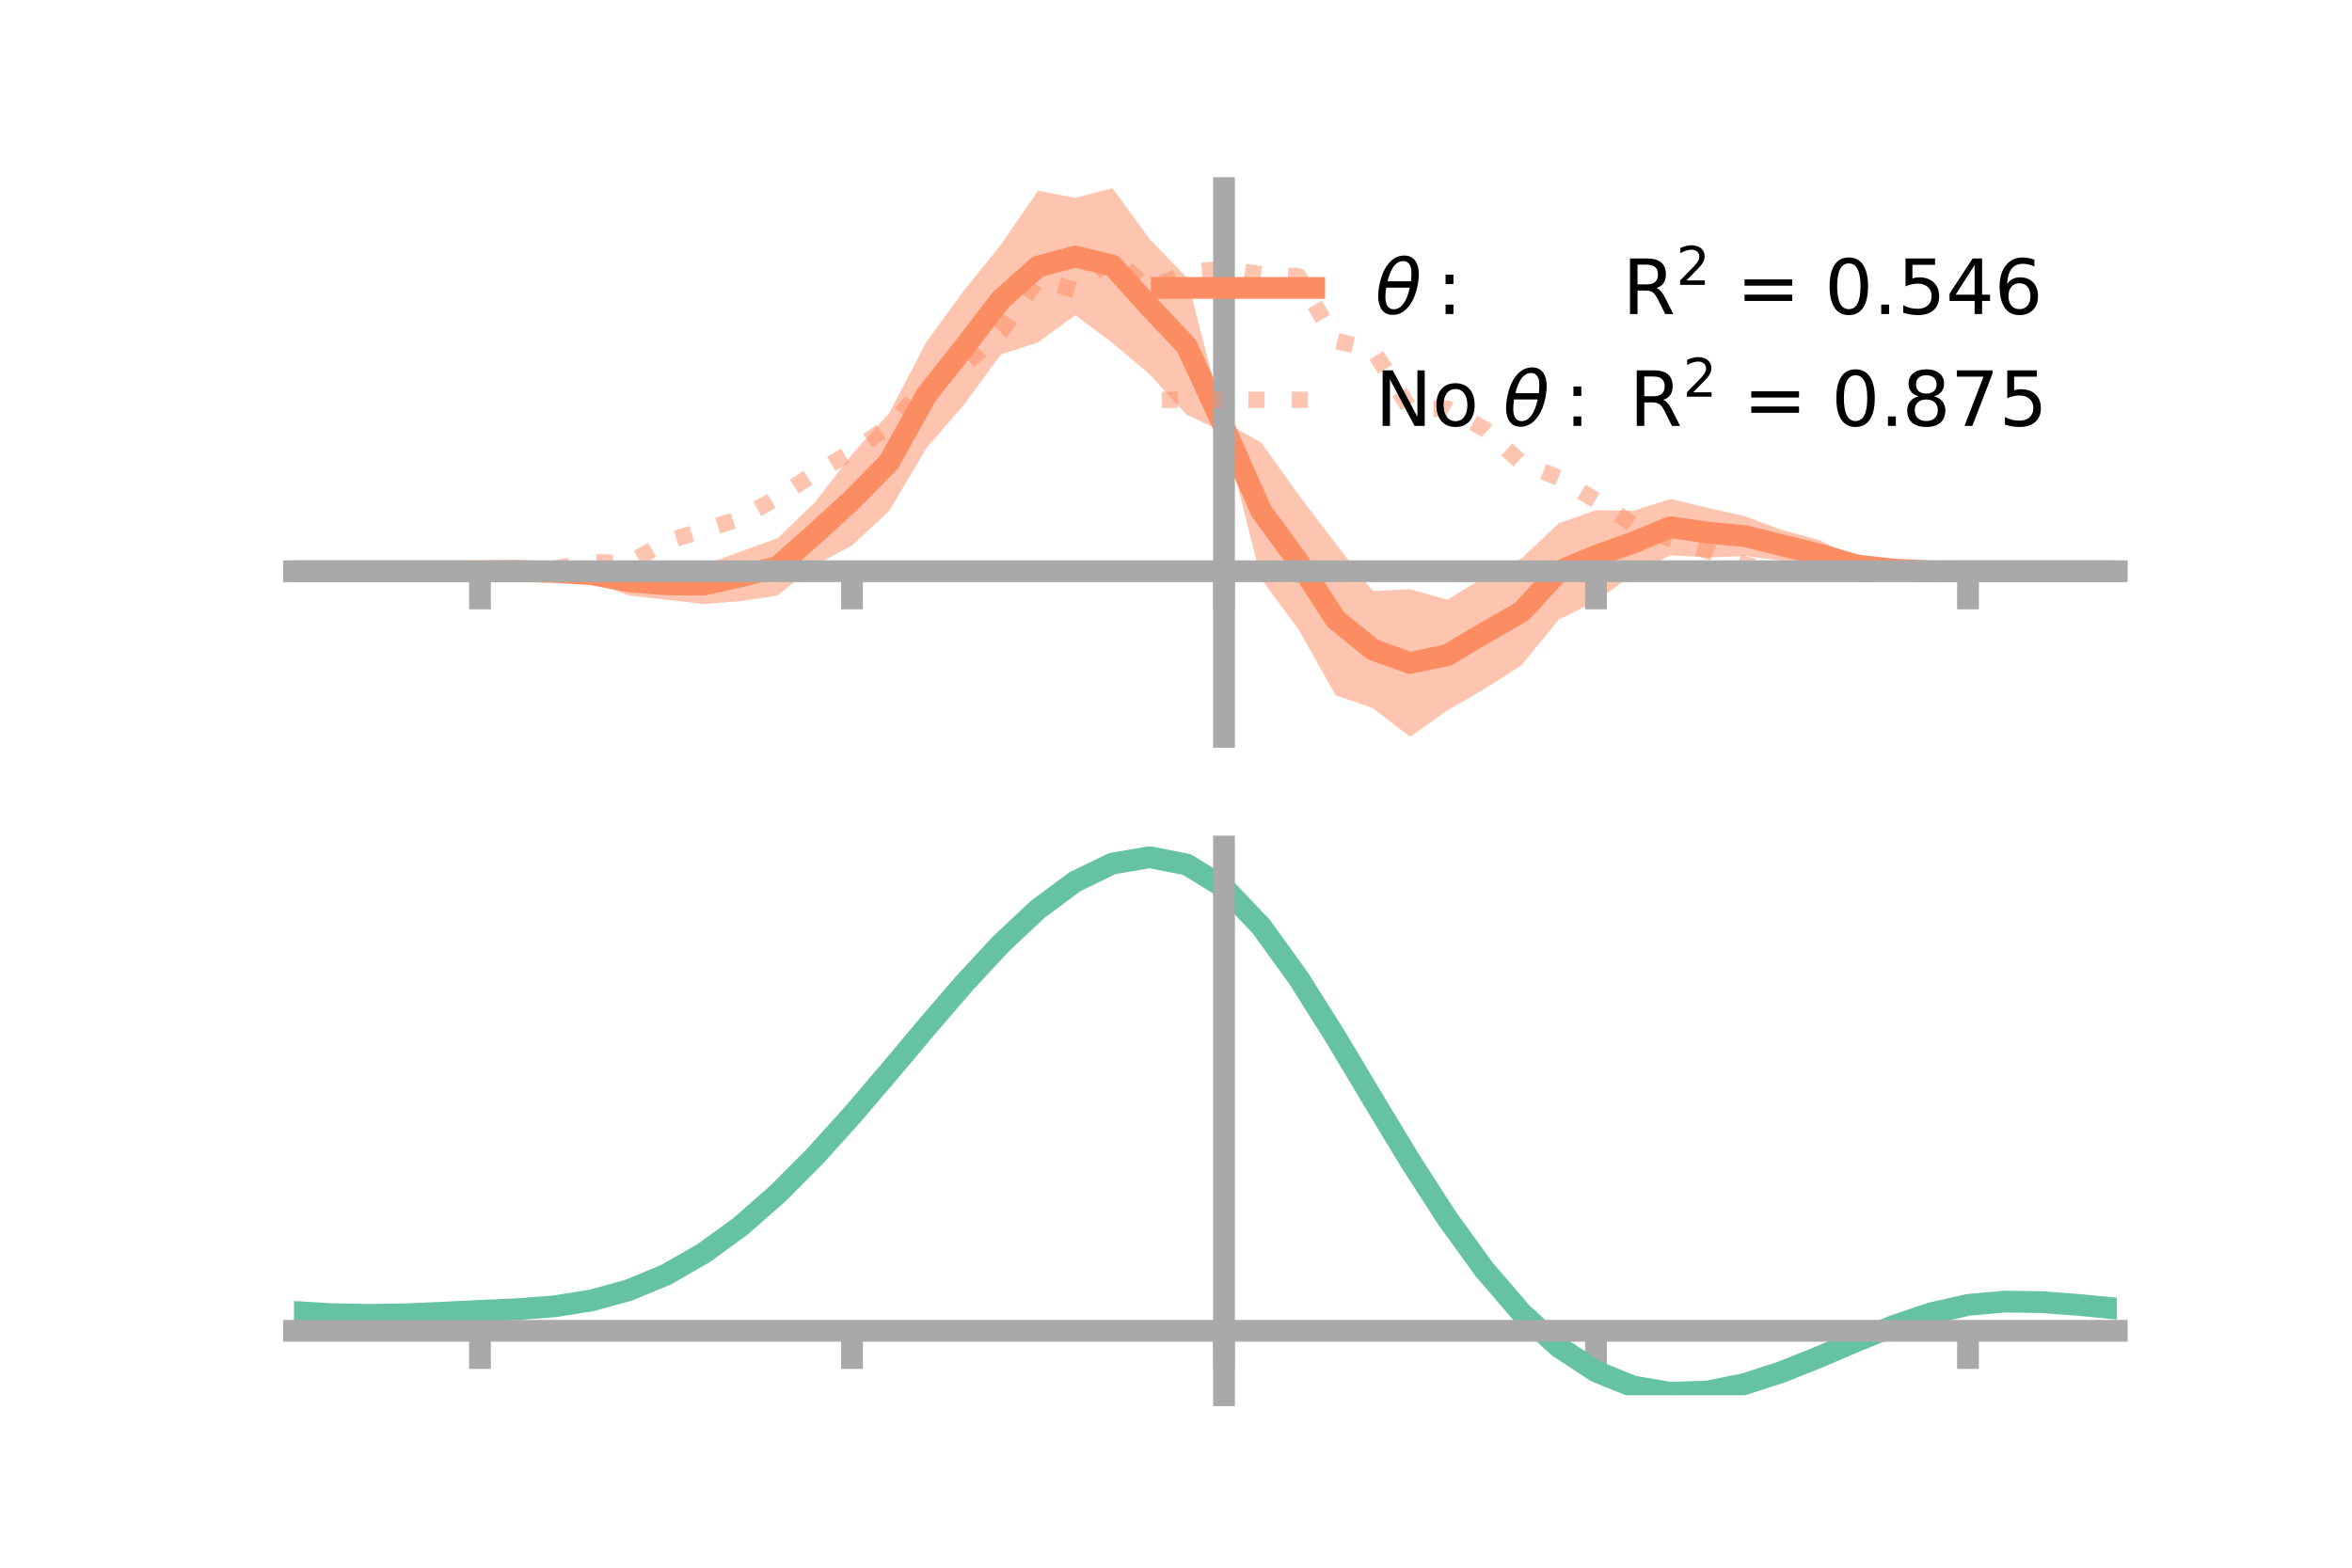 <?xml version="1.0" encoding="utf-8" standalone="no"?>
<!DOCTYPE svg PUBLIC "-//W3C//DTD SVG 1.1//EN"
  "http://www.w3.org/Graphics/SVG/1.1/DTD/svg11.dtd">
<!-- Created with matplotlib (https://matplotlib.org/) -->
<svg height="144pt" version="1.1" viewBox="0 0 216 144" width="216pt" xmlns="http://www.w3.org/2000/svg" xmlns:xlink="http://www.w3.org/1999/xlink">
 <defs>
  <style type="text/css">*{stroke-linecap:butt;stroke-linejoin:round;}</style>
 </defs>
 <g id="figure_1">
  <g id="patch_1">
   <path d="M 0 144 
L 216 144 
L 216 0 
L 0 0 
z
" style="fill:none;"/>
  </g>
  <g id="axes_1">
   <g id="patch_2">
    <path d="M 27 67.68 
L 194.4 67.68 
L 194.4 17.28 
L 27 17.28 
z
" style="fill:none;"/>
   </g>
   <g id="PolyCollection_1">
    <path clip-path="url(#p7a230f4efa)" d="M 27 52.469 
L 27 52.469 
L 30.416 52.469 
L 33.833 52.469 
L 37.249 52.469 
L 40.665 52.469 
L 44.082 52.468 
L 47.498 52.326 
L 50.914 52.118 
L 54.331 52.114 
L 57.747 52.091 
L 61.163 52.267 
L 64.58 51.927 
L 67.996 50.667 
L 71.412 49.428 
L 74.829 46.155 
L 78.245 41.728 
L 81.661 37.938 
L 85.078 31.4 
L 88.494 26.728 
L 91.91 22.481 
L 95.327 17.518 
L 98.743 18.18 
L 102.159 17.28 
L 105.576 21.952 
L 108.992 25.492 
L 112.408 38.728 
L 115.824 40.657 
L 119.241 45.425 
L 122.657 49.932 
L 126.073 54.291 
L 129.49 54.119 
L 132.906 55.086 
L 136.322 53.004 
L 139.739 51.287 
L 143.155 48.066 
L 146.571 46.865 
L 149.988 46.92 
L 153.404 45.833 
L 156.82 46.643 
L 160.237 47.419 
L 163.653 48.682 
L 167.069 49.6 
L 170.486 51.298 
L 173.902 51.888 
L 177.318 52.364 
L 180.735 52.468 
L 184.151 52.469 
L 187.567 52.469 
L 190.984 52.469 
L 194.4 52.469 
L 194.4 52.469 
L 194.4 52.469 
L 190.984 52.469 
L 187.567 52.469 
L 184.151 52.469 
L 180.735 52.469 
L 177.318 52.602 
L 173.902 52.75 
L 170.486 52.57 
L 167.069 52.253 
L 163.653 51.5 
L 160.237 51.068 
L 156.82 51.212 
L 153.404 51.005 
L 149.988 52.763 
L 146.571 55.236 
L 143.155 56.903 
L 139.739 61.092 
L 136.322 63.289 
L 132.906 65.268 
L 129.49 67.68 
L 126.073 65.044 
L 122.657 63.864 
L 119.241 57.792 
L 115.824 53.2 
L 112.408 39.687 
L 108.992 38.116 
L 105.576 34.383 
L 102.159 31.499 
L 98.743 28.949 
L 95.327 31.453 
L 91.91 32.566 
L 88.494 37.223 
L 85.078 41.162 
L 81.661 46.931 
L 78.245 50.107 
L 74.829 51.939 
L 71.412 54.703 
L 67.996 55.225 
L 64.58 55.485 
L 61.163 55.079 
L 57.747 54.71 
L 54.331 53.377 
L 50.914 52.964 
L 47.498 52.564 
L 44.082 52.469 
L 40.665 52.469 
L 37.249 52.469 
L 33.833 52.469 
L 30.416 52.469 
L 27 52.469 
z
" style="fill:#fc8d62;fill-opacity:0.5;"/>
   </g>
   <g id="matplotlib.axis_1">
    <g id="xtick_1">
     <g id="line2d_1">
      <defs>
       <path d="M 0 0 
L 0 3.5 
" id="m3ae2a24e6d" style="stroke:#a9a9a9;stroke-width:2;"/>
      </defs>
      <g>
       <use style="fill:#a9a9a9;stroke:#a9a9a9;stroke-width:2;" x="44.082" xlink:href="#m3ae2a24e6d" y="52.469"/>
      </g>
     </g>
    </g>
    <g id="xtick_2">
     <g id="line2d_2">
      <g>
       <use style="fill:#a9a9a9;stroke:#a9a9a9;stroke-width:2;" x="78.245" xlink:href="#m3ae2a24e6d" y="52.469"/>
      </g>
     </g>
    </g>
    <g id="xtick_3">
     <g id="line2d_3">
      <g>
       <use style="fill:#a9a9a9;stroke:#a9a9a9;stroke-width:2;" x="112.408" xlink:href="#m3ae2a24e6d" y="52.469"/>
      </g>
     </g>
    </g>
    <g id="xtick_4">
     <g id="line2d_4">
      <g>
       <use style="fill:#a9a9a9;stroke:#a9a9a9;stroke-width:2;" x="146.571" xlink:href="#m3ae2a24e6d" y="52.469"/>
      </g>
     </g>
    </g>
    <g id="xtick_5">
     <g id="line2d_5">
      <g>
       <use style="fill:#a9a9a9;stroke:#a9a9a9;stroke-width:2;" x="180.735" xlink:href="#m3ae2a24e6d" y="52.469"/>
      </g>
     </g>
    </g>
   </g>
   <g id="matplotlib.axis_2"/>
   <g id="line2d_6">
    <path clip-path="url(#p7a230f4efa)" d="M 27 52.469 
L 30.416 52.469 
L 33.833 52.469 
L 37.249 52.469 
L 40.665 52.469 
L 44.082 52.468 
L 47.498 52.445 
L 50.914 52.541 
L 54.331 52.745 
L 57.747 53.4 
L 61.163 53.673 
L 64.58 53.706 
L 67.996 52.946 
L 71.412 52.065 
L 74.829 49.047 
L 78.245 45.917 
L 81.661 42.435 
L 85.078 36.281 
L 88.494 31.975 
L 91.91 27.523 
L 95.327 24.485 
L 98.743 23.564 
L 102.159 24.389 
L 105.576 28.168 
L 108.992 31.804 
L 112.408 39.208 
L 115.824 46.929 
L 119.241 51.609 
L 122.657 56.898 
L 126.073 59.667 
L 129.49 60.9 
L 132.906 60.177 
L 136.322 58.146 
L 139.739 56.19 
L 143.155 52.484 
L 146.571 51.05 
L 149.988 49.841 
L 153.404 48.419 
L 156.82 48.928 
L 160.237 49.243 
L 163.653 50.091 
L 167.069 50.926 
L 170.486 51.934 
L 173.902 52.319 
L 177.318 52.483 
L 180.735 52.469 
L 184.151 52.469 
L 187.567 52.469 
L 190.984 52.469 
L 194.4 52.469 
" style="fill:none;stroke:#fc8d62;stroke-linecap:square;stroke-width:2;"/>
   </g>
   <g id="line2d_7">
    <path clip-path="url(#p7a230f4efa)" d="M 27 52.469 
L 30.416 52.469 
L 33.833 52.469 
L 37.249 52.469 
L 40.665 52.469 
L 44.082 52.469 
L 47.498 52.432 
L 50.914 52.232 
L 54.331 51.595 
L 57.747 51.774 
L 61.163 49.737 
L 64.58 48.723 
L 67.996 47.618 
L 71.412 45.698 
L 74.829 43.483 
L 78.245 41.497 
L 81.661 39.131 
L 85.078 35.466 
L 88.494 33.59 
L 91.91 30.487 
L 95.327 25.638 
L 98.743 26.653 
L 102.159 23.564 
L 105.576 26.596 
L 108.992 25.002 
L 112.408 24.698 
L 115.824 25.199 
L 119.241 25.382 
L 122.657 31.3 
L 126.073 32.127 
L 129.49 37.556 
L 132.906 37.534 
L 136.322 39.399 
L 139.739 42.519 
L 143.155 43.891 
L 146.571 45.97 
L 149.988 48.169 
L 153.404 49.5 
L 156.82 50.598 
L 160.237 51.855 
L 163.653 52.606 
L 167.069 51.81 
L 170.486 52.773 
L 173.902 52.532 
L 177.318 52.48 
L 180.735 52.469 
L 184.151 52.469 
L 187.567 52.469 
L 190.984 52.469 
L 194.4 52.469 
" style="fill:none;stroke:#fc8d62;stroke-dasharray:1.5,2.475;stroke-dashoffset:0;stroke-opacity:0.5;stroke-width:1.5;"/>
   </g>
   <g id="patch_3">
    <path d="M 112.408 67.68 
L 112.408 17.28 
" style="fill:none;stroke:#a9a9a9;stroke-linecap:square;stroke-linejoin:miter;stroke-width:2;"/>
   </g>
   <g id="patch_4">
    <path d="M 194.4 67.68 
L 194.4 17.28 
" style="fill:none;"/>
   </g>
   <g id="patch_5">
    <path d="M 27 52.469 
L 194.4 52.469 
" style="fill:none;stroke:#a9a9a9;stroke-linecap:square;stroke-linejoin:miter;stroke-width:2;"/>
   </g>
   <g id="patch_6">
    <path d="M 27 17.28 
L 194.4 17.28 
" style="fill:none;"/>
   </g>
   <g id="legend_1">
    <g id="line2d_8">
     <path d="M 106.69 26.449 
L 120.69 26.449 
" style="fill:none;stroke:#fc8d62;stroke-linecap:square;stroke-width:2;"/>
    </g>
    <g id="line2d_9"/>
    <g id="text_1">
     <!-- $\theta:$      R$^{2}$ = 0.546 -->
     <g transform="translate(126.29 28.899)scale(0.07 -0.07)">
      <defs>
       <path d="M 45.516 34.672 
L 14.453 34.672 
Q 12.359 20.062 14.5 13.875 
Q 17.188 6.25 24.469 6.25 
Q 31.781 6.25 37.359 13.922 
Q 42.234 20.656 45.516 34.672 
z
M 47.016 42.969 
Q 48.344 56.844 46.625 61.719 
Q 43.953 69.438 36.766 69.438 
Q 29.297 69.438 23.828 61.812 
Q 19.531 55.672 16.156 42.969 
z
M 38.188 76.766 
Q 49.906 76.766 54.594 66.406 
Q 59.281 56.109 55.719 37.844 
Q 52.203 19.625 43.453 9.281 
Q 34.766 -1.125 23.047 -1.125 
Q 11.281 -1.125 6.641 9.281 
Q 2 19.625 5.516 37.844 
Q 9.078 56.109 17.719 66.406 
Q 26.422 76.766 38.188 76.766 
z
" id="DejaVuSans-Oblique-952"/>
       <path d="M 11.719 12.406 
L 22.016 12.406 
L 22.016 0 
L 11.719 0 
z
M 11.719 51.703 
L 22.016 51.703 
L 22.016 39.312 
L 11.719 39.312 
z
" id="DejaVuSans-58"/>
       <path id="DejaVuSans-32"/>
       <path d="M 44.391 34.188 
Q 47.562 33.109 50.562 29.594 
Q 53.562 26.078 56.594 19.922 
L 66.609 0 
L 56 0 
L 46.688 18.703 
Q 43.062 26.031 39.672 28.422 
Q 36.281 30.812 30.422 30.812 
L 19.672 30.812 
L 19.672 0 
L 9.812 0 
L 9.812 72.906 
L 32.078 72.906 
Q 44.578 72.906 50.734 67.672 
Q 56.891 62.453 56.891 51.906 
Q 56.891 45.016 53.688 40.469 
Q 50.484 35.938 44.391 34.188 
z
M 19.672 64.797 
L 19.672 38.922 
L 32.078 38.922 
Q 39.203 38.922 42.844 42.219 
Q 46.484 45.516 46.484 51.906 
Q 46.484 58.297 42.844 61.547 
Q 39.203 64.797 32.078 64.797 
z
" id="DejaVuSans-82"/>
       <path d="M 19.188 8.297 
L 53.609 8.297 
L 53.609 0 
L 7.328 0 
L 7.328 8.297 
Q 12.938 14.109 22.625 23.891 
Q 32.328 33.688 34.812 36.531 
Q 39.547 41.844 41.422 45.531 
Q 43.312 49.219 43.312 52.781 
Q 43.312 58.594 39.234 62.25 
Q 35.156 65.922 28.609 65.922 
Q 23.969 65.922 18.812 64.312 
Q 13.672 62.703 7.812 59.422 
L 7.812 69.391 
Q 13.766 71.781 18.938 73 
Q 24.125 74.219 28.422 74.219 
Q 39.75 74.219 46.484 68.547 
Q 53.219 62.891 53.219 53.422 
Q 53.219 48.922 51.531 44.891 
Q 49.859 40.875 45.406 35.406 
Q 44.188 33.984 37.641 27.219 
Q 31.109 20.453 19.188 8.297 
z
" id="DejaVuSans-50"/>
       <path d="M 10.594 45.406 
L 73.188 45.406 
L 73.188 37.203 
L 10.594 37.203 
z
M 10.594 25.484 
L 73.188 25.484 
L 73.188 17.188 
L 10.594 17.188 
z
" id="DejaVuSans-61"/>
       <path d="M 31.781 66.406 
Q 24.172 66.406 20.328 58.906 
Q 16.5 51.422 16.5 36.375 
Q 16.5 21.391 20.328 13.891 
Q 24.172 6.391 31.781 6.391 
Q 39.453 6.391 43.281 13.891 
Q 47.125 21.391 47.125 36.375 
Q 47.125 51.422 43.281 58.906 
Q 39.453 66.406 31.781 66.406 
z
M 31.781 74.219 
Q 44.047 74.219 50.516 64.516 
Q 56.984 54.828 56.984 36.375 
Q 56.984 17.969 50.516 8.266 
Q 44.047 -1.422 31.781 -1.422 
Q 19.531 -1.422 13.062 8.266 
Q 6.594 17.969 6.594 36.375 
Q 6.594 54.828 13.062 64.516 
Q 19.531 74.219 31.781 74.219 
z
" id="DejaVuSans-48"/>
       <path d="M 10.688 12.406 
L 21 12.406 
L 21 0 
L 10.688 0 
z
" id="DejaVuSans-46"/>
       <path d="M 10.797 72.906 
L 49.516 72.906 
L 49.516 64.594 
L 19.828 64.594 
L 19.828 46.734 
Q 21.969 47.469 24.109 47.828 
Q 26.266 48.188 28.422 48.188 
Q 40.625 48.188 47.75 41.5 
Q 54.891 34.812 54.891 23.391 
Q 54.891 11.625 47.562 5.094 
Q 40.234 -1.422 26.906 -1.422 
Q 22.312 -1.422 17.547 -0.641 
Q 12.797 0.141 7.719 1.703 
L 7.719 11.625 
Q 12.109 9.234 16.797 8.062 
Q 21.484 6.891 26.703 6.891 
Q 35.156 6.891 40.078 11.328 
Q 45.016 15.766 45.016 23.391 
Q 45.016 31 40.078 35.438 
Q 35.156 39.891 26.703 39.891 
Q 22.75 39.891 18.812 39.016 
Q 14.891 38.141 10.797 36.281 
z
" id="DejaVuSans-53"/>
       <path d="M 37.797 64.312 
L 12.891 25.391 
L 37.797 25.391 
z
M 35.203 72.906 
L 47.609 72.906 
L 47.609 25.391 
L 58.016 25.391 
L 58.016 17.188 
L 47.609 17.188 
L 47.609 0 
L 37.797 0 
L 37.797 17.188 
L 4.891 17.188 
L 4.891 26.703 
z
" id="DejaVuSans-52"/>
       <path d="M 33.016 40.375 
Q 26.375 40.375 22.484 35.828 
Q 18.609 31.297 18.609 23.391 
Q 18.609 15.531 22.484 10.953 
Q 26.375 6.391 33.016 6.391 
Q 39.656 6.391 43.531 10.953 
Q 47.406 15.531 47.406 23.391 
Q 47.406 31.297 43.531 35.828 
Q 39.656 40.375 33.016 40.375 
z
M 52.594 71.297 
L 52.594 62.312 
Q 48.875 64.062 45.094 64.984 
Q 41.312 65.922 37.594 65.922 
Q 27.828 65.922 22.672 59.328 
Q 17.531 52.734 16.797 39.406 
Q 19.672 43.656 24.016 45.922 
Q 28.375 48.188 33.594 48.188 
Q 44.578 48.188 50.953 41.516 
Q 57.328 34.859 57.328 23.391 
Q 57.328 12.156 50.688 5.359 
Q 44.047 -1.422 33.016 -1.422 
Q 20.359 -1.422 13.672 8.266 
Q 6.984 17.969 6.984 36.375 
Q 6.984 53.656 15.188 63.938 
Q 23.391 74.219 37.203 74.219 
Q 40.922 74.219 44.703 73.484 
Q 48.484 72.75 52.594 71.297 
z
" id="DejaVuSans-54"/>
      </defs>
      <use transform="translate(0 0.766)" xlink:href="#DejaVuSans-Oblique-952"/>
      <use transform="translate(80.664 0.766)" xlink:href="#DejaVuSans-58"/>
      <use transform="translate(133.838 0.766)" xlink:href="#DejaVuSans-32"/>
      <use transform="translate(165.625 0.766)" xlink:href="#DejaVuSans-32"/>
      <use transform="translate(197.412 0.766)" xlink:href="#DejaVuSans-32"/>
      <use transform="translate(229.199 0.766)" xlink:href="#DejaVuSans-32"/>
      <use transform="translate(260.986 0.766)" xlink:href="#DejaVuSans-32"/>
      <use transform="translate(292.773 0.766)" xlink:href="#DejaVuSans-32"/>
      <use transform="translate(324.561 0.766)" xlink:href="#DejaVuSans-82"/>
      <use transform="translate(395 39.047)scale(0.7)" xlink:href="#DejaVuSans-50"/>
      <use transform="translate(442.271 0.766)" xlink:href="#DejaVuSans-32"/>
      <use transform="translate(474.058 0.766)" xlink:href="#DejaVuSans-61"/>
      <use transform="translate(557.847 0.766)" xlink:href="#DejaVuSans-32"/>
      <use transform="translate(589.634 0.766)" xlink:href="#DejaVuSans-48"/>
      <use transform="translate(653.257 0.766)" xlink:href="#DejaVuSans-46"/>
      <use transform="translate(685.044 0.766)" xlink:href="#DejaVuSans-53"/>
      <use transform="translate(748.667 0.766)" xlink:href="#DejaVuSans-52"/>
      <use transform="translate(812.29 0.766)" xlink:href="#DejaVuSans-54"/>
     </g>
    </g>
    <g id="line2d_10">
     <path d="M 106.69 36.724 
L 120.69 36.724 
" style="fill:none;stroke:#fc8d62;stroke-dasharray:1.5,2.475;stroke-dashoffset:0;stroke-opacity:0.5;stroke-width:1.5;"/>
    </g>
    <g id="line2d_11"/>
    <g id="text_2">
     <!-- No $\theta:$ R$^{2}$ = 0.875 -->
     <g transform="translate(126.29 39.174)scale(0.07 -0.07)">
      <defs>
       <path d="M 9.812 72.906 
L 23.094 72.906 
L 55.422 11.922 
L 55.422 72.906 
L 64.984 72.906 
L 64.984 0 
L 51.703 0 
L 19.391 60.984 
L 19.391 0 
L 9.812 0 
z
" id="DejaVuSans-78"/>
       <path d="M 30.609 48.391 
Q 23.391 48.391 19.188 42.75 
Q 14.984 37.109 14.984 27.297 
Q 14.984 17.484 19.156 11.844 
Q 23.344 6.203 30.609 6.203 
Q 37.797 6.203 41.984 11.859 
Q 46.188 17.531 46.188 27.297 
Q 46.188 37.016 41.984 42.703 
Q 37.797 48.391 30.609 48.391 
z
M 30.609 56 
Q 42.328 56 49.016 48.375 
Q 55.719 40.766 55.719 27.297 
Q 55.719 13.875 49.016 6.219 
Q 42.328 -1.422 30.609 -1.422 
Q 18.844 -1.422 12.172 6.219 
Q 5.516 13.875 5.516 27.297 
Q 5.516 40.766 12.172 48.375 
Q 18.844 56 30.609 56 
z
" id="DejaVuSans-111"/>
       <path d="M 31.781 34.625 
Q 24.75 34.625 20.719 30.859 
Q 16.703 27.094 16.703 20.516 
Q 16.703 13.922 20.719 10.156 
Q 24.75 6.391 31.781 6.391 
Q 38.812 6.391 42.859 10.172 
Q 46.922 13.969 46.922 20.516 
Q 46.922 27.094 42.891 30.859 
Q 38.875 34.625 31.781 34.625 
z
M 21.922 38.812 
Q 15.578 40.375 12.031 44.719 
Q 8.5 49.078 8.5 55.328 
Q 8.5 64.062 14.719 69.141 
Q 20.953 74.219 31.781 74.219 
Q 42.672 74.219 48.875 69.141 
Q 55.078 64.062 55.078 55.328 
Q 55.078 49.078 51.531 44.719 
Q 48 40.375 41.703 38.812 
Q 48.828 37.156 52.797 32.312 
Q 56.781 27.484 56.781 20.516 
Q 56.781 9.906 50.312 4.234 
Q 43.844 -1.422 31.781 -1.422 
Q 19.734 -1.422 13.25 4.234 
Q 6.781 9.906 6.781 20.516 
Q 6.781 27.484 10.781 32.312 
Q 14.797 37.156 21.922 38.812 
z
M 18.312 54.391 
Q 18.312 48.734 21.844 45.562 
Q 25.391 42.391 31.781 42.391 
Q 38.141 42.391 41.719 45.562 
Q 45.312 48.734 45.312 54.391 
Q 45.312 60.062 41.719 63.234 
Q 38.141 66.406 31.781 66.406 
Q 25.391 66.406 21.844 63.234 
Q 18.312 60.062 18.312 54.391 
z
" id="DejaVuSans-56"/>
       <path d="M 8.203 72.906 
L 55.078 72.906 
L 55.078 68.703 
L 28.609 0 
L 18.312 0 
L 43.219 64.594 
L 8.203 64.594 
z
" id="DejaVuSans-55"/>
      </defs>
      <use transform="translate(0 0.766)" xlink:href="#DejaVuSans-78"/>
      <use transform="translate(74.805 0.766)" xlink:href="#DejaVuSans-111"/>
      <use transform="translate(135.986 0.766)" xlink:href="#DejaVuSans-32"/>
      <use transform="translate(167.773 0.766)" xlink:href="#DejaVuSans-Oblique-952"/>
      <use transform="translate(248.438 0.766)" xlink:href="#DejaVuSans-58"/>
      <use transform="translate(301.611 0.766)" xlink:href="#DejaVuSans-32"/>
      <use transform="translate(333.398 0.766)" xlink:href="#DejaVuSans-82"/>
      <use transform="translate(403.838 39.047)scale(0.7)" xlink:href="#DejaVuSans-50"/>
      <use transform="translate(451.108 0.766)" xlink:href="#DejaVuSans-32"/>
      <use transform="translate(482.896 0.766)" xlink:href="#DejaVuSans-61"/>
      <use transform="translate(566.685 0.766)" xlink:href="#DejaVuSans-32"/>
      <use transform="translate(598.472 0.766)" xlink:href="#DejaVuSans-48"/>
      <use transform="translate(662.095 0.766)" xlink:href="#DejaVuSans-46"/>
      <use transform="translate(691.257 0.766)" xlink:href="#DejaVuSans-56"/>
      <use transform="translate(754.88 0.766)" xlink:href="#DejaVuSans-55"/>
      <use transform="translate(818.503 0.766)" xlink:href="#DejaVuSans-53"/>
     </g>
    </g>
   </g>
  </g>
  <g id="axes_2">
   <g id="patch_7">
    <path d="M 27 128.16 
L 194.4 128.16 
L 194.4 77.76 
L 27 77.76 
z
" style="fill:none;"/>
   </g>
   <g id="PolyCollection_2">
    <path clip-path="url(#p41ddc45d10)" d="M 27 120.546 
L 27 120.465 
L 30.416 120.678 
L 33.833 120.751 
L 37.249 120.688 
L 40.665 120.531 
L 44.082 120.354 
L 47.498 120.199 
L 50.914 119.927 
L 54.331 119.378 
L 57.747 118.426 
L 61.163 116.98 
L 64.58 114.989 
L 67.996 112.445 
L 71.412 109.379 
L 74.829 105.858 
L 78.245 101.984 
L 81.661 97.887 
L 85.078 93.719 
L 88.494 89.657 
L 91.91 85.889 
L 95.327 82.614 
L 98.743 80.035 
L 102.159 78.352 
L 105.576 77.76 
L 108.992 78.446 
L 112.408 80.576 
L 115.824 84.23 
L 119.241 89.028 
L 122.657 94.534 
L 126.073 100.339 
L 129.49 106.084 
L 132.906 111.472 
L 136.322 116.266 
L 139.739 120.299 
L 143.155 123.469 
L 146.571 125.739 
L 149.988 127.129 
L 153.404 127.714 
L 156.82 127.6 
L 160.237 126.923 
L 163.653 125.833 
L 167.069 124.49 
L 170.486 123.058 
L 173.902 121.693 
L 177.318 120.55 
L 180.735 119.777 
L 184.151 119.476 
L 187.567 119.536 
L 190.984 119.806 
L 194.4 120.15 
L 194.4 120.259 
L 194.4 120.259 
L 190.984 119.94 
L 187.567 119.69 
L 184.151 119.64 
L 180.735 119.946 
L 177.318 120.728 
L 173.902 121.901 
L 170.486 123.314 
L 167.069 124.802 
L 163.653 126.196 
L 160.237 127.327 
L 156.82 128.032 
L 153.404 128.16 
L 149.988 127.586 
L 146.571 126.216 
L 143.155 123.993 
L 139.739 120.909 
L 136.322 117.001 
L 132.906 112.363 
L 129.49 107.152 
L 126.073 101.591 
L 122.657 95.968 
L 119.241 90.63 
L 115.824 85.976 
L 112.408 82.433 
L 108.992 80.374 
L 105.576 79.715 
L 102.159 80.29 
L 98.743 81.913 
L 95.327 84.393 
L 91.91 87.533 
L 88.494 91.139 
L 85.078 95.019 
L 81.661 98.993 
L 78.245 102.895 
L 74.829 106.582 
L 71.412 109.931 
L 67.996 112.852 
L 64.58 115.281 
L 61.163 117.192 
L 57.747 118.592 
L 54.331 119.521 
L 50.914 120.058 
L 47.498 120.32 
L 44.082 120.463 
L 40.665 120.624 
L 37.249 120.761 
L 33.833 120.809 
L 30.416 120.739 
L 27 120.546 
z
" style="fill:#66c2a5;fill-opacity:0.5;"/>
   </g>
   <g id="matplotlib.axis_3">
    <g id="xtick_6">
     <g id="line2d_12">
      <g>
       <use style="fill:#a9a9a9;stroke:#a9a9a9;stroke-width:2;" x="44.082" xlink:href="#m3ae2a24e6d" y="122.241"/>
      </g>
     </g>
    </g>
    <g id="xtick_7">
     <g id="line2d_13">
      <g>
       <use style="fill:#a9a9a9;stroke:#a9a9a9;stroke-width:2;" x="78.245" xlink:href="#m3ae2a24e6d" y="122.241"/>
      </g>
     </g>
    </g>
    <g id="xtick_8">
     <g id="line2d_14">
      <g>
       <use style="fill:#a9a9a9;stroke:#a9a9a9;stroke-width:2;" x="112.408" xlink:href="#m3ae2a24e6d" y="122.241"/>
      </g>
     </g>
    </g>
    <g id="xtick_9">
     <g id="line2d_15">
      <g>
       <use style="fill:#a9a9a9;stroke:#a9a9a9;stroke-width:2;" x="146.571" xlink:href="#m3ae2a24e6d" y="122.241"/>
      </g>
     </g>
    </g>
    <g id="xtick_10">
     <g id="line2d_16">
      <g>
       <use style="fill:#a9a9a9;stroke:#a9a9a9;stroke-width:2;" x="180.735" xlink:href="#m3ae2a24e6d" y="122.241"/>
      </g>
     </g>
    </g>
   </g>
   <g id="matplotlib.axis_4"/>
   <g id="line2d_17">
    <path clip-path="url(#p41ddc45d10)" d="M 27 120.506 
L 30.416 120.709 
L 33.833 120.78 
L 37.249 120.724 
L 40.665 120.578 
L 44.082 120.409 
L 47.498 120.259 
L 50.914 119.992 
L 54.331 119.449 
L 57.747 118.509 
L 61.163 117.086 
L 64.58 115.135 
L 67.996 112.648 
L 71.412 109.655 
L 74.829 106.22 
L 78.245 102.44 
L 81.661 98.44 
L 85.078 94.369 
L 88.494 90.398 
L 91.91 86.711 
L 95.327 83.503 
L 98.743 80.974 
L 102.159 79.321 
L 105.576 78.738 
L 108.992 79.41 
L 112.408 81.505 
L 115.824 85.103 
L 119.241 89.829 
L 122.657 95.251 
L 126.073 100.965 
L 129.49 106.618 
L 132.906 111.917 
L 136.322 116.634 
L 139.739 120.604 
L 143.155 123.731 
L 146.571 125.977 
L 149.988 127.358 
L 153.404 127.937 
L 156.82 127.816 
L 160.237 127.125 
L 163.653 126.015 
L 167.069 124.646 
L 170.486 123.186 
L 173.902 121.797 
L 177.318 120.639 
L 180.735 119.862 
L 184.151 119.558 
L 187.567 119.613 
L 190.984 119.873 
L 194.4 120.204 
" style="fill:none;stroke:#66c2a5;stroke-linecap:square;stroke-width:2;"/>
   </g>
   <g id="patch_8">
    <path d="M 112.408 128.16 
L 112.408 77.76 
" style="fill:none;stroke:#a9a9a9;stroke-linecap:square;stroke-linejoin:miter;stroke-width:2;"/>
   </g>
   <g id="patch_9">
    <path d="M 194.4 128.16 
L 194.4 77.76 
" style="fill:none;"/>
   </g>
   <g id="patch_10">
    <path d="M 27 122.241 
L 194.4 122.241 
" style="fill:none;stroke:#a9a9a9;stroke-linecap:square;stroke-linejoin:miter;stroke-width:2;"/>
   </g>
   <g id="patch_11">
    <path d="M 27 77.76 
L 194.4 77.76 
" style="fill:none;"/>
   </g>
  </g>
 </g>
 <defs>
  <clipPath id="p7a230f4efa">
   <rect height="50.4" width="167.4" x="27" y="17.28"/>
  </clipPath>
  <clipPath id="p41ddc45d10">
   <rect height="50.4" width="167.4" x="27" y="77.76"/>
  </clipPath>
 </defs>
</svg>
